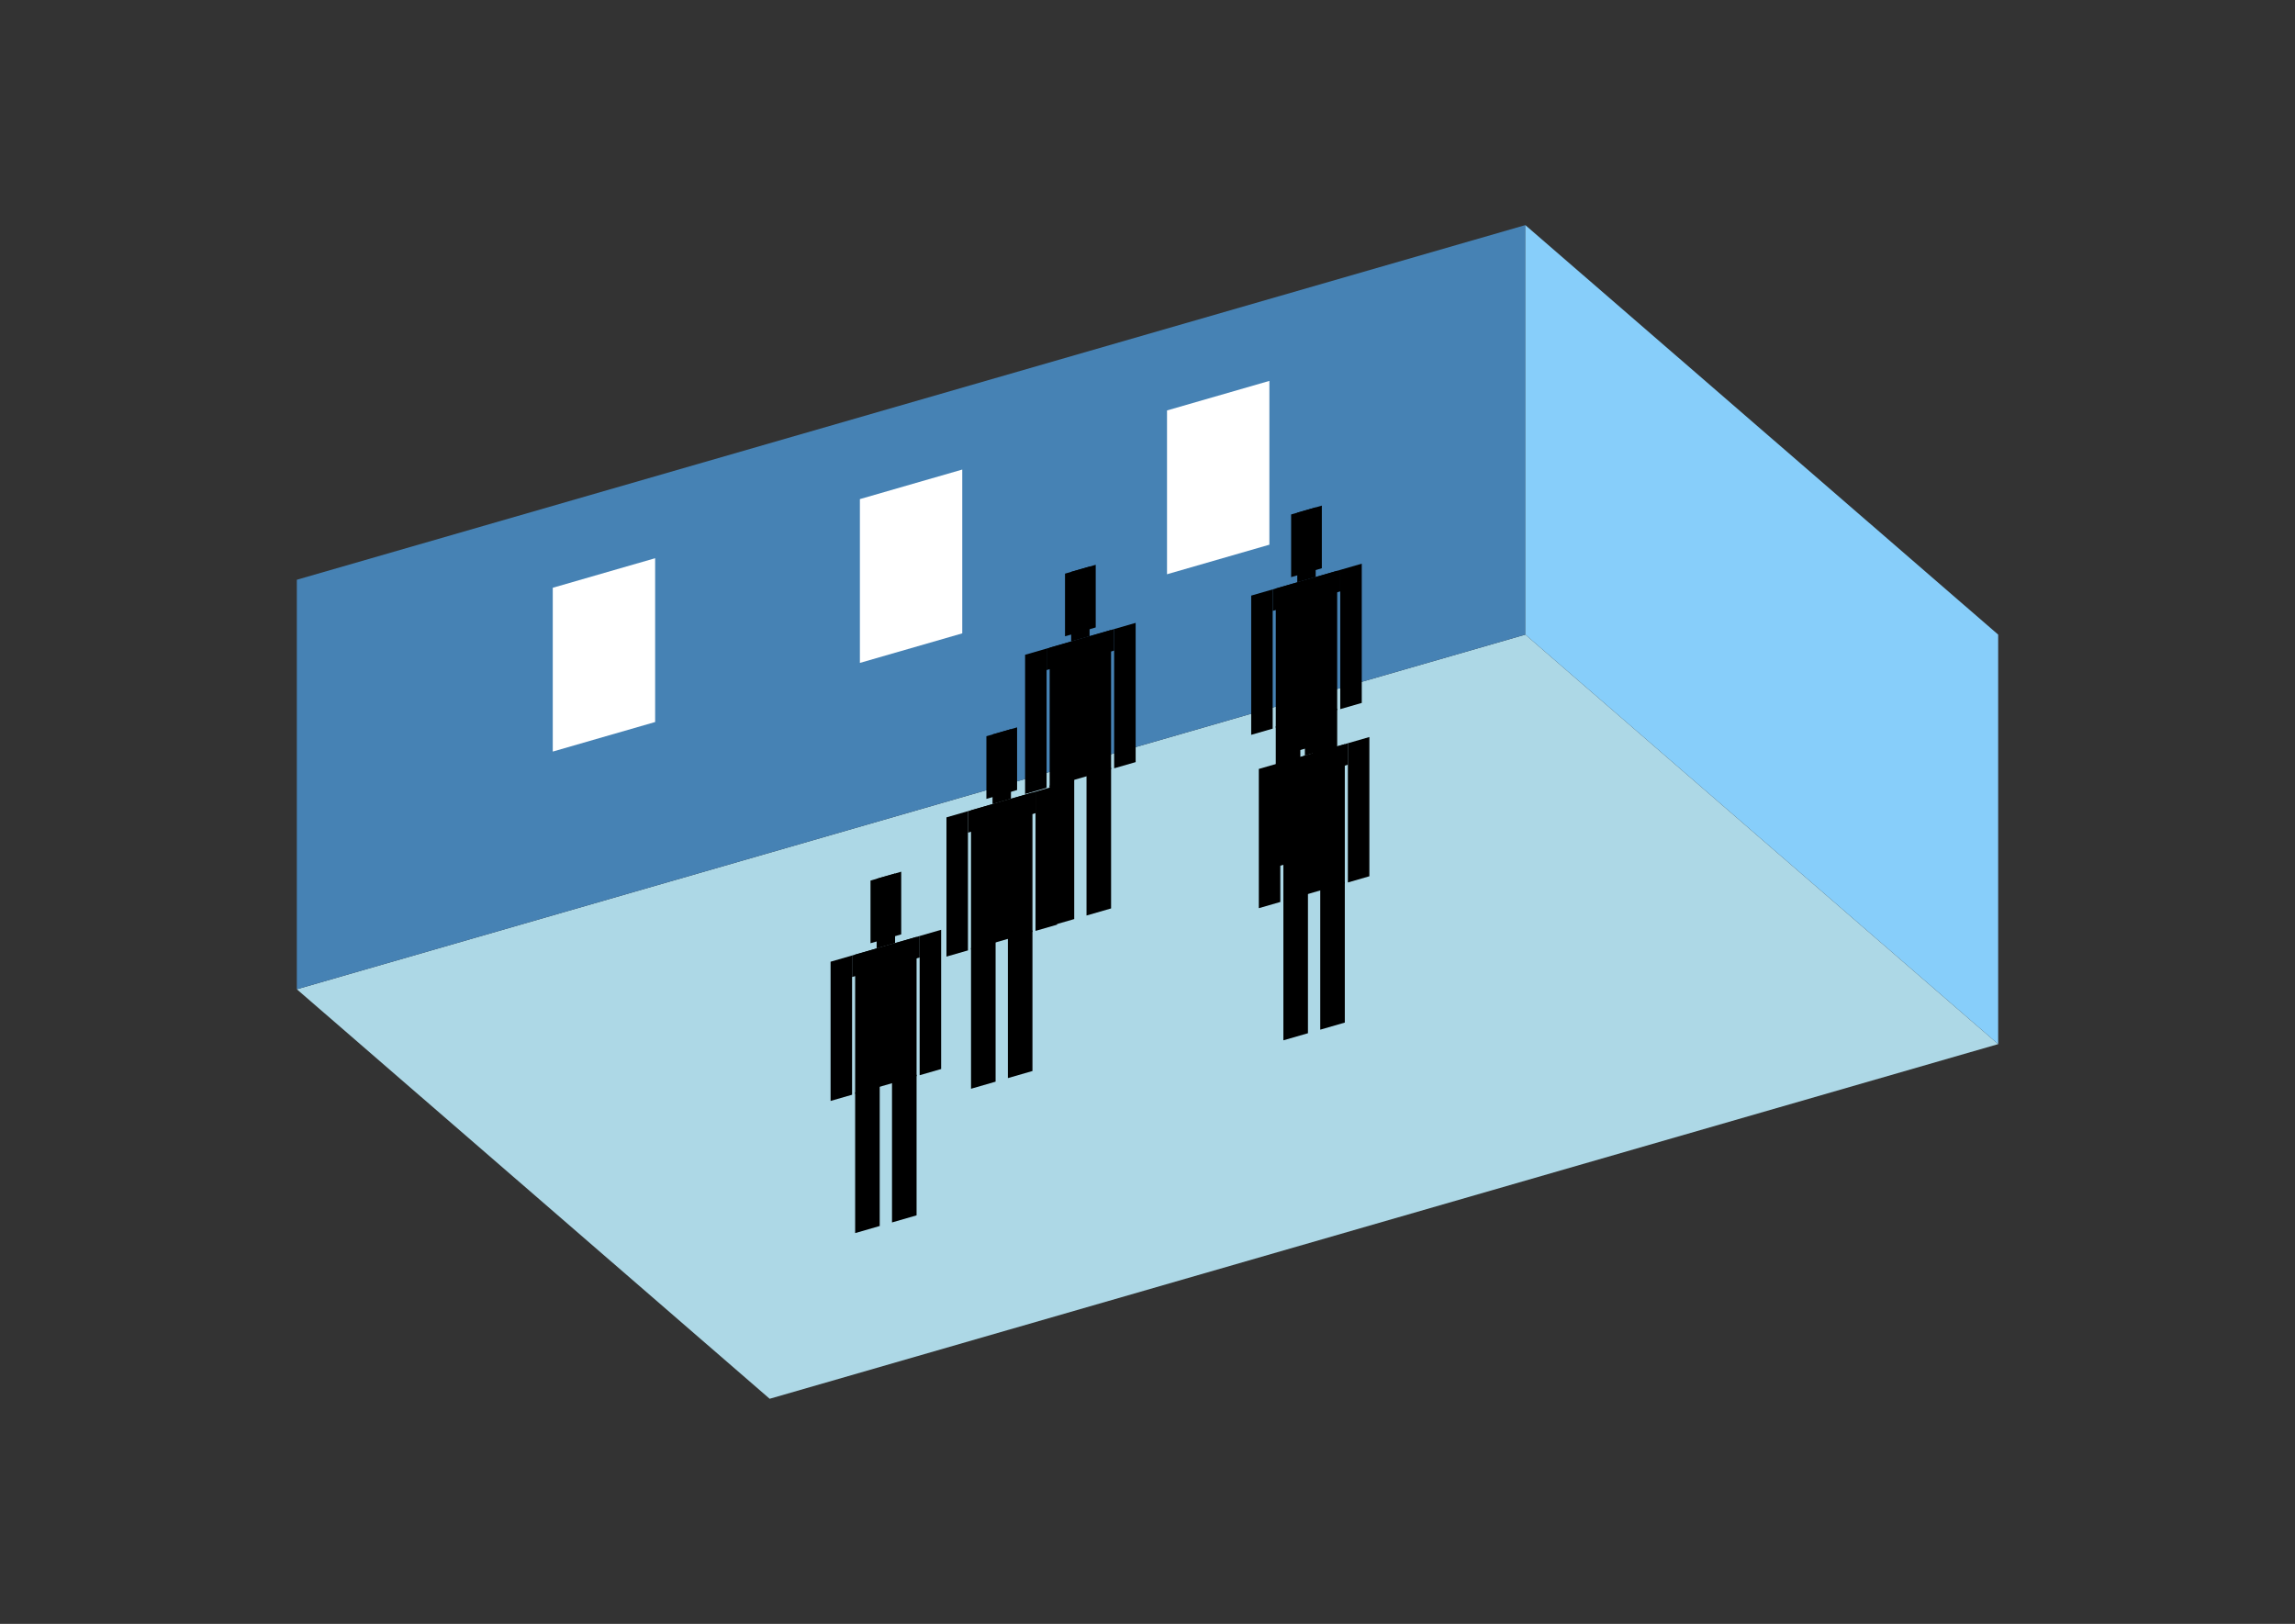 <?xml version="1.0" encoding="UTF-8"?>
<svg
  xmlns="http://www.w3.org/2000/svg"
  width="848"
  height="600"
  style="background-color:white"
>
  <rect width="100%" height="100%" fill="#333333" stroke="none"/>
  <polygon fill="lightblue" points="284.395,516.827 109.679,365.519 563.605,234.481 738.321,385.79" />
  <polygon fill="steelblue" points="109.679,365.519 109.679,214.21 563.605,83.173 563.605,234.481" />
  <polygon fill="lightskyblue" points="738.321,385.79 738.321,234.481 563.605,83.173 563.605,234.481" />
  <polygon fill="white" points="204.247,277.696 204.247,217.172 242.074,206.253 242.074,266.776" />
  <polygon fill="white" points="317.728,244.936 317.728,184.413 355.556,173.493 355.556,234.017" />
  <polygon fill="white" points="431.21,212.177 431.21,151.654 469.037,140.734 469.037,201.257" />
  <polygon fill="hsl(324.0,50.0%,69.21%)" points="387.846,342.204 387.846,290.245 396.925,287.624 396.925,339.583" />
  <polygon fill="hsl(324.0,50.0%,69.21%)" points="410.543,335.652 410.543,283.693 401.464,286.314 401.464,338.273" />
  <polygon fill="hsl(324.0,50.0%,69.21%)" points="378.768,293.38 378.768,241.935 386.712,239.642 386.712,291.087" />
  <polygon fill="hsl(324.0,50.0%,69.21%)" points="411.678,283.88 411.678,232.435 419.621,230.142 419.621,281.587" />
  <polygon fill="hsl(324.0,50.0%,69.21%)" points="386.712,247.586 386.712,239.642 411.678,232.435 411.678,240.379" />
  <polygon fill="hsl(324.0,50.0%,69.21%)" points="387.846,290.759 387.846,239.314 410.543,232.762 410.543,284.207" />
  <polygon fill="hsl(324.0,50.0%,69.21%)" points="393.521,235.104 393.521,211.954 404.869,208.678 404.869,231.828" />
  <polygon fill="hsl(324.0,50.0%,69.21%)" points="395.79,237.021 395.79,211.299 402.599,209.333 402.599,235.056" />
  <polygon fill="hsl(324.0,50.0%,68.652%)" points="471.395,320.337 471.395,268.377 480.474,265.757 480.474,317.716" />
  <polygon fill="hsl(324.0,50.0%,68.652%)" points="494.092,313.785 494.092,261.826 485.013,264.446 485.013,316.406" />
  <polygon fill="hsl(324.0,50.0%,68.652%)" points="462.317,271.513 462.317,220.068 470.26,217.775 470.26,269.219" />
  <polygon fill="hsl(324.0,50.0%,68.652%)" points="495.226,262.012 495.226,210.568 503.17,208.274 503.17,259.719" />
  <polygon fill="hsl(324.0,50.0%,68.652%)" points="470.26,225.718 470.26,217.775 495.226,210.568 495.226,218.511" />
  <polygon fill="hsl(324.0,50.0%,68.652%)" points="471.395,268.892 471.395,217.447 494.092,210.895 494.092,262.34" />
  <polygon fill="hsl(324.0,50.0%,68.652%)" points="477.069,213.237 477.069,190.087 488.417,186.811 488.417,209.961" />
  <polygon fill="hsl(324.0,50.0%,68.652%)" points="479.339,215.154 479.339,189.431 486.148,187.466 486.148,213.188" />
  <polygon fill="hsl(324.0,50.0%,56.401%)" points="358.795,402.276 358.795,350.317 367.874,347.696 367.874,399.655" />
  <polygon fill="hsl(324.0,50.0%,56.401%)" points="381.491,395.724 381.491,343.765 372.413,346.386 372.413,398.345" />
  <polygon fill="hsl(324.0,50.0%,56.401%)" points="349.717,353.452 349.717,302.007 357.66,299.714 357.66,351.159" />
  <polygon fill="hsl(324.0,50.0%,56.401%)" points="382.626,343.952 382.626,292.507 390.57,290.214 390.57,341.659" />
  <polygon fill="hsl(324.0,50.0%,56.401%)" points="357.66,307.657 357.66,299.714 382.626,292.507 382.626,300.45" />
  <polygon fill="hsl(324.0,50.0%,56.401%)" points="358.795,350.831 358.795,299.386 381.491,292.834 381.491,344.279" />
  <polygon fill="hsl(324.0,50.0%,56.401%)" points="364.469,295.176 364.469,272.026 375.817,268.75 375.817,291.9" />
  <polygon fill="hsl(324.0,50.0%,56.401%)" points="366.739,297.093 366.739,271.371 373.548,269.405 373.548,295.127" />
  <polygon fill="hsl(324.0,50.0%,52.578%)" points="474.21,384.382 474.21,332.423 483.288,329.802 483.288,381.761" />
  <polygon fill="hsl(324.0,50.0%,52.578%)" points="496.906,377.83 496.906,325.871 487.828,328.492 487.828,380.451" />
  <polygon fill="hsl(324.0,50.0%,52.578%)" points="465.131,335.558 465.131,284.113 473.075,281.82 473.075,333.265" />
  <polygon fill="hsl(324.0,50.0%,52.578%)" points="498.041,326.058 498.041,274.613 505.985,272.32 505.985,323.765" />
  <polygon fill="hsl(324.0,50.0%,52.578%)" points="473.075,289.764 473.075,281.82 498.041,274.613 498.041,282.557" />
  <polygon fill="hsl(324.0,50.0%,52.578%)" points="474.21,332.937 474.21,281.492 496.906,274.94 496.906,326.385" />
  <polygon fill="hsl(324.0,50.0%,52.578%)" points="479.884,277.282 479.884,254.132 491.232,250.856 491.232,274.006" />
  <polygon fill="hsl(324.0,50.0%,52.578%)" points="482.153,279.199 482.153,253.477 488.962,251.511 488.962,277.234" />
  <polygon fill="hsl(324.0,50.0%,46.247%)" points="315.978,455.607 315.978,403.647 325.056,401.027 325.056,452.986" />
  <polygon fill="hsl(324.0,50.0%,46.247%)" points="338.674,449.055 338.674,397.095 329.596,399.716 329.596,451.676" />
  <polygon fill="hsl(324.0,50.0%,46.247%)" points="306.899,406.782 306.899,355.338 314.843,353.044 314.843,404.489" />
  <polygon fill="hsl(324.0,50.0%,46.247%)" points="339.809,397.282 339.809,345.837 347.753,343.544 347.753,394.989" />
  <polygon fill="hsl(324.0,50.0%,46.247%)" points="314.843,360.988 314.843,353.044 339.809,345.837 339.809,353.781" />
  <polygon fill="hsl(324.0,50.0%,46.247%)" points="315.978,404.162 315.978,352.717 338.674,346.165 338.674,397.61" />
  <polygon fill="hsl(324.0,50.0%,46.247%)" points="321.652,348.507 321.652,325.356 333,322.08 333,345.231" />
  <polygon fill="hsl(324.0,50.0%,46.247%)" points="323.921,350.424 323.921,324.701 330.73,322.736 330.73,348.458" />
</svg>
